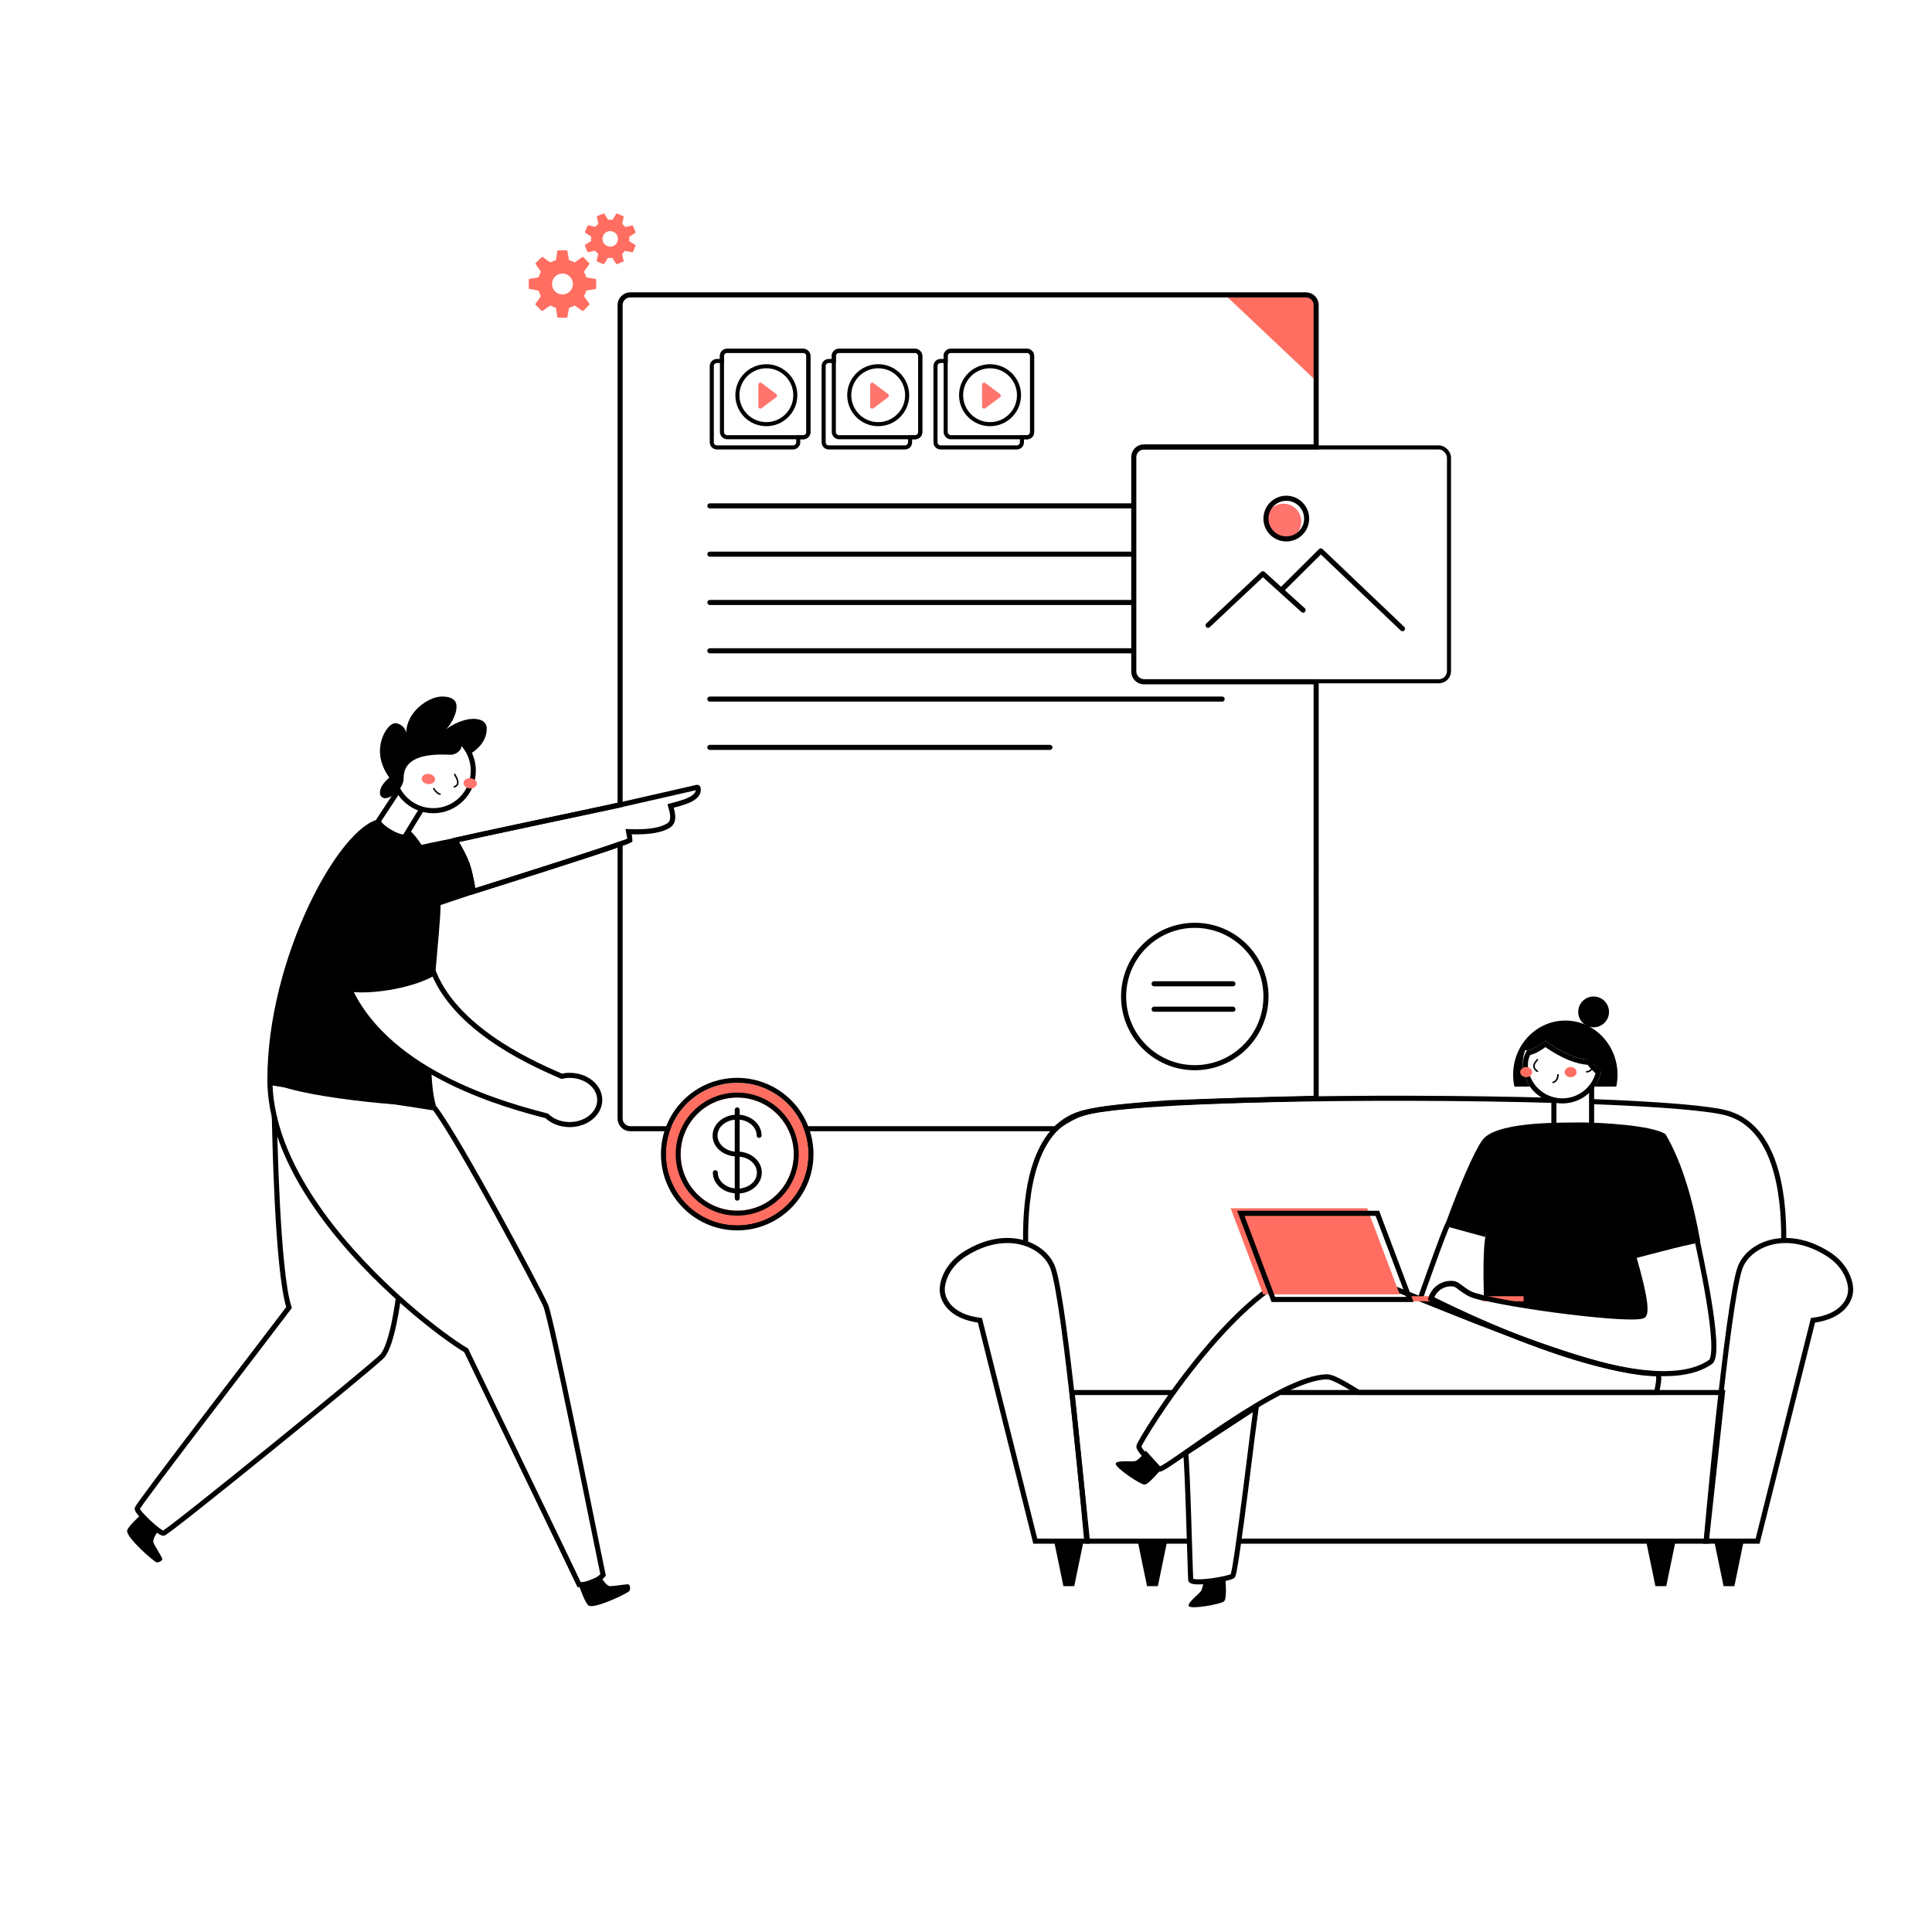<?xml version="1.0" encoding="UTF-8"?>
<svg width="380px" height="380px" viewBox="0 0 380 380" version="1.1" xmlns="http://www.w3.org/2000/svg" xmlns:xlink="http://www.w3.org/1999/xlink">
    <defs>
        <rect id="path-1" x="0" y="0" width="62" height="46" rx="2"></rect>
    </defs>
    <g id="Illustrations/Ligth/380px/feature_key1" stroke="none" stroke-width="1" fill="none" fill-rule="evenodd">
        <g id="Group-8" transform="translate(25, 42)">
            <g id="Group-7" transform="translate(64, 15)">
                <g id="undraw_media_player_ylg8">
                    <polygon id="Triangle" fill="#FF6E61" transform="translate(160.89, 9.435) rotate(-90) translate(-160.89, -9.435) " points="168.889 17.878 152.39 18.435 169.39 0.435"></polygon>
                    <path d="M167.872,1 C168.977,1 169.872,1.895 169.872,3 L169.871,30.9 L136,30.9 C134.946,30.9 134.082,31.716 134.005,32.751 L134,32.9 L134,75.1 C134,76.205 134.895,77.1 136,77.1 L136,77.1 L169.871,77.1 L169.872,159.013 C160.029,159.251 150.4,159.545 140.984,159.894 C128.809,160.758 125.775,161.366 123.581,162.113 L123.407,162.173 C123.35,162.193 123.293,162.214 123.236,162.234 L123.066,162.295 L123.066,162.295 L122.898,162.358 C122.869,162.368 122.841,162.378 122.813,162.389 C121.063,163.202 119.665,164.073 118.619,165 L69.077,165 C69.652,166.506 69.969,168.113 69.998,169.756 C70.133,177.486 63.975,183.863 56.244,183.998 C48.514,184.133 42.137,177.975 42.002,170.244 C41.97,168.397 42.297,166.626 42.919,165 L34.967,165 C33.863,165 32.967,164.105 32.967,163 L32.967,109.015 C30.544,109.868 26.19,111.294 21.587,112.777 L20.691,113.066 L19.341,113.499 L19.341,113.499 L18.441,113.787 L18.087,113.901 L18.087,113.901 L17.379,114.127 C10.441,116.345 4.092,118.337 4.092,118.337 C3.668,115.827 3.265,114.049 2.884,113.002 C2.417,111.719 1.621,110.145 0.495,108.278 L0.55,108.263 L0.71,108.224 C2.119,107.884 8.732,106.469 15.612,105.006 L17.022,104.706 C17.178,104.673 17.335,104.639 17.492,104.606 L18.429,104.407 L19.345,104.212 C24.518,103.114 29.33,102.095 31.625,101.603 L32.003,101.522 L32.003,101.522 L32,101.517 C32.198,101.476 32.53,101.404 32.966,101.307 L32.967,3 C32.967,1.895 33.863,1 34.967,1 L167.872,1 Z" id="Rectangle-2" stroke="#000000"></path>
                    <line x1="50.622" y1="42.5" x2="133.7" y2="42.5" id="Line" stroke="#000000" stroke-linecap="round"></line>
                    <line x1="50.622" y1="52" x2="133.8" y2="52" id="Line-Copy" stroke="#000000" stroke-linecap="round"></line>
                    <line x1="50.622" y1="61.5" x2="133.5" y2="61.5" id="Line-Copy-2" stroke="#000000" stroke-linecap="round"></line>
                    <line x1="50.622" y1="71" x2="133.5" y2="71" id="Line-Copy-3" stroke="#000000" stroke-linecap="round"></line>
                    <line x1="50.622" y1="80.5" x2="151.378" y2="80.5" id="Line-Copy-4" stroke="#000000" stroke-linecap="round"></line>
                    <line x1="50.622" y1="90" x2="117.5" y2="90" id="Line-Copy-5" stroke="#000000" stroke-linecap="round"></line>
                </g>
                <g id="Rectangle-2-Copy" transform="translate(134, 31)">
                    <mask id="mask-2" fill="white">
                        <use xlink:href="#path-1"></use>
                    </mask>
                    <use id="Rectangle" stroke="#000000" stroke-width="0.8" xlink:href="#path-1"></use>
                    <g id="Group-2" mask="url(#mask-2)">
                        <g transform="translate(25, 10)">
                            <path d="M4.449,1.079 C6.392,1.079 7.949,2.635 7.949,4.579 C7.949,6.522 6.392,8.079 4.449,8.079 C2.505,8.079 0.949,6.522 0.949,4.579 C0.949,2.635 2.505,1.079 4.449,1.079 Z" id="Path" stroke="none" fill="#FF746C" fill-rule="nonzero"></path>
                            <circle id="Oval" stroke="#000000" stroke-width="1" fill="none" cx="5" cy="4" r="4"></circle>
                        </g>
                    </g>
                    <polyline id="Path-4" stroke="#000000" stroke-linecap="round" stroke-linejoin="round" mask="url(#mask-2)" points="14.608 34.989 25.392 24.854 33.301 32"></polyline>
                    <polyline id="Path-5" stroke="#000000" stroke-linecap="round" stroke-linejoin="round" mask="url(#mask-2)" points="29.107 27.982 36.786 20.359 52.853 35.662"></polyline>
                </g>
                <g id="Group-3" transform="translate(51, 12)" stroke-width="0.8">
                    <g id="Group-4" transform="translate(5.036, 3.036)" fill-rule="nonzero">
                        <circle id="Oval" stroke="#000000" cx="5.695" cy="5.695" r="5.695"></circle>
                        <polygon id="Path" stroke="#FF746C" fill="#FF746C" stroke-linejoin="round" points="4.523 7.936 4.523 3.624 7.398 5.78"></polygon>
                    </g>
                    <g id="Rectangle-2-Copy-2" stroke="#000000">
                        <path d="M18,0 C18.552,-1.01453063e-16 19,0.448 19,1 L19,16 C19,16.552 18.552,17 18,17 L17,17 L17,18 C17,18.552 16.552,19 16,19 L1,19 C0.448,19 6.76353751e-17,18.552 0,18 L0,3 C-6.76353751e-17,2.448 0.448,2 1,2 L2,2 L2,1 C2,0.448 2.448,1.01453063e-16 3,0 L18,0 Z" id="Rectangle-3"></path>
                        <rect id="Rectangle" x="2" y="0" width="17" height="17" rx="1"></rect>
                    </g>
                </g>
                <g id="Group-3-Copy" transform="translate(73, 12)" stroke-width="0.8">
                    <g id="Group-4" transform="translate(5.036, 3.036)" fill-rule="nonzero">
                        <circle id="Oval" stroke="#000000" cx="5.695" cy="5.695" r="5.695"></circle>
                        <polygon id="Path" stroke="#FF746C" fill="#FF746C" stroke-linejoin="round" points="4.523 7.936 4.523 3.624 7.398 5.78"></polygon>
                    </g>
                    <g id="Rectangle-2-Copy-2" stroke="#000000">
                        <path d="M18,0 C18.552,-1.01453063e-16 19,0.448 19,1 L19,16 C19,16.552 18.552,17 18,17 L17,17 L17,18 C17,18.552 16.552,19 16,19 L1,19 C0.448,19 6.76353751e-17,18.552 0,18 L0,3 C-6.76353751e-17,2.448 0.448,2 1,2 L2,2 L2,1 C2,0.448 2.448,1.01453063e-16 3,0 L18,0 Z" id="Rectangle-3"></path>
                        <rect id="Rectangle" x="2" y="0" width="17" height="17" rx="1"></rect>
                    </g>
                </g>
                <g id="Group-3-Copy-2" transform="translate(95, 12)" stroke-width="0.8">
                    <g id="Group-4" transform="translate(5.036, 3.036)" fill-rule="nonzero">
                        <circle id="Oval" stroke="#000000" cx="5.695" cy="5.695" r="5.695"></circle>
                        <polygon id="Path" stroke="#FF746C" fill="#FF746C" stroke-linejoin="round" points="4.523 7.936 4.523 3.624 7.398 5.78"></polygon>
                    </g>
                    <g id="Rectangle-2-Copy-2" stroke="#000000">
                        <path d="M18,0 C18.552,-1.01453063e-16 19,0.448 19,1 L19,16 C19,16.552 18.552,17 18,17 L17,17 L17,18 C17,18.552 16.552,19 16,19 L1,19 C0.448,19 6.76353751e-17,18.552 0,18 L0,3 C-6.76353751e-17,2.448 0.448,2 1,2 L2,2 L2,1 C2,0.448 2.448,1.01453063e-16 3,0 L18,0 Z" id="Rectangle-3"></path>
                        <rect id="Rectangle" x="2" y="0" width="17" height="17" rx="1"></rect>
                    </g>
                </g>
                <path d="M56,155.968 C63.75,155.968 70.032,162.25 70.032,170 C70.032,173.722 68.554,177.291 65.922,179.922 C63.291,182.554 59.722,184.032 56,184.032 C48.25,184.032 41.968,177.75 41.968,170 C41.968,162.25 48.25,155.968 56,155.968 Z M56,158.871 C49.854,158.871 44.871,163.854 44.871,170 C44.871,176.146 49.854,181.129 56,181.129 C58.952,181.129 61.782,179.957 63.869,177.869 C65.957,175.782 67.129,172.952 67.129,170 C67.129,163.854 62.146,158.871 56,158.871 Z" id="Path-3" fill="#FF6E61" fill-rule="nonzero"></path>
                <path d="M56.484,169.516 L56.484,163.226 C58.366,163.419 59.823,164.735 59.823,166.323 C59.823,166.59 60.039,166.806 60.306,166.806 C60.574,166.806 60.79,166.59 60.79,166.323 C60.79,164.218 58.918,162.476 56.484,162.253 L56.484,161.29 C56.484,161.023 56.267,160.806 56,160.806 C55.733,160.806 55.516,161.023 55.516,161.29 L55.516,162.258 C53.097,162.447 51.161,164.194 51.161,166.371 C51.161,168.548 53.097,170.242 55.516,170.445 L55.516,176.735 C53.634,176.542 52.177,175.226 52.177,173.639 C52.177,173.371 51.961,173.155 51.694,173.155 C51.426,173.155 51.21,173.371 51.21,173.639 C51.21,175.744 53.082,177.51 55.516,177.708 L55.516,178.676 C55.516,178.943 55.733,179.16 56,179.16 C56.267,179.16 56.484,178.943 56.484,178.676 L56.484,177.742 C58.903,177.553 60.839,175.806 60.839,173.629 C60.839,171.452 58.903,169.724 56.484,169.516 Z M52.129,166.332 C52.129,164.74 53.581,163.429 55.516,163.231 L55.516,169.516 C53.615,169.318 52.129,167.992 52.129,166.352 L52.129,166.332 Z M56.484,176.774 L56.484,170.508 C58.385,170.682 59.871,172.008 59.871,173.648 C59.871,175.289 58.419,176.556 56.484,176.774 Z M56,155 C47.716,155 41,161.716 41,170 C41,178.284 47.716,185 56,185 C64.284,185 71,178.284 71,170 C71,166.022 69.42,162.206 66.607,159.393 C63.794,156.58 59.978,155 56,155 Z M56,184.032 C48.25,184.032 41.968,177.75 41.968,170 C41.968,162.25 48.25,155.968 56,155.968 C63.75,155.968 70.032,162.25 70.032,170 C70.032,173.722 68.554,177.291 65.922,179.922 C63.291,182.554 59.722,184.032 56,184.032 Z M56,157.903 C49.319,157.903 43.903,163.319 43.903,170 C43.903,176.681 49.319,182.097 56,182.097 C62.681,182.097 68.097,176.681 68.097,170 C68.097,166.792 66.822,163.715 64.554,161.446 C62.285,159.178 59.208,157.903 56,157.903 Z M56,181.129 C49.854,181.129 44.871,176.146 44.871,170 C44.871,163.854 49.854,158.871 56,158.871 C62.146,158.871 67.129,163.854 67.129,170 C67.129,172.952 65.957,175.782 63.869,177.869 C61.782,179.957 58.952,181.129 56,181.129 Z" id="Shape" fill="#000000" fill-rule="nonzero"></path>
            </g>
            <g id="Group" transform="translate(79, 0)" fill="#FF6E61" fill-rule="nonzero">
                <path d="M7.42,7.23 C7.513,7.23 7.591,7.295 7.607,7.386 L7.607,7.386 L7.92,9.173 C8.305,9.279 8.675,9.433 9.022,9.632 L9.022,9.632 L10.493,8.573 C10.568,8.519 10.671,8.527 10.737,8.593 L10.737,8.593 L11.876,9.731 C11.941,9.796 11.95,9.898 11.897,9.974 L11.897,9.974 L10.851,11.467 C11.045,11.811 11.197,12.178 11.303,12.56 L11.303,12.56 L13.098,12.854 C13.19,12.869 13.257,12.949 13.257,13.041 L13.257,13.041 L13.257,14.651 C13.257,14.743 13.191,14.822 13.1,14.837 L13.1,14.837 L11.304,15.152 C11.199,15.534 11.048,15.902 10.853,16.248 L10.853,16.248 L11.914,17.723 C11.968,17.798 11.96,17.902 11.894,17.968 L11.894,17.968 L10.757,19.107 C10.691,19.172 10.589,19.181 10.514,19.128 L10.514,19.128 L9.025,18.083 C8.679,18.281 8.31,18.436 7.924,18.543 L7.924,18.543 L7.607,20.332 C7.591,20.422 7.513,20.488 7.421,20.488 L7.421,20.488 L5.81,20.488 C5.718,20.488 5.639,20.42 5.624,20.33 L5.624,20.33 L5.327,18.549 C4.942,18.443 4.571,18.29 4.222,18.093 L4.222,18.093 L2.744,19.128 C2.668,19.181 2.566,19.172 2.501,19.107 L2.501,19.107 L1.363,17.968 C1.297,17.902 1.289,17.799 1.343,17.723 L1.343,17.723 L2.388,16.262 C2.188,15.911 2.034,15.538 1.927,15.151 L1.927,15.151 L0.157,14.838 C0.066,14.821 -2.07443818e-13,14.743 -2.07443818e-13,14.651 L-2.07443818e-13,14.651 L-2.07443818e-13,13.041 C-2.07443818e-13,12.949 0.067,12.869 0.158,12.854 L0.158,12.854 L1.929,12.56 C2.036,12.172 2.191,11.8 2.391,11.45 L2.391,11.45 L1.358,9.974 C1.306,9.898 1.315,9.796 1.38,9.731 L1.38,9.731 L2.518,8.594 C2.584,8.527 2.687,8.519 2.763,8.573 L2.763,8.573 L4.229,9.621 C4.577,9.424 4.947,9.273 5.333,9.167 L5.333,9.167 L5.623,7.389 C5.638,7.297 5.717,7.23 5.81,7.23 L5.81,7.23 Z M6.629,11.804 C5.495,11.804 4.573,12.726 4.573,13.859 C4.573,14.993 5.495,15.915 6.629,15.915 C7.762,15.915 8.684,14.992 8.684,13.859 C8.684,12.726 7.762,11.804 6.629,11.804 Z" id="Shape"></path>
                <path d="M14.662,0.014 C14.748,-0.021 14.846,0.011 14.895,0.09 L14.895,0.09 L15.604,1.237 C15.893,1.206 16.183,1.208 16.472,1.243 L16.472,1.243 L17.186,0.098 C17.235,0.02 17.332,-0.015 17.42,0.024 L17.42,0.024 L18.557,0.499 C18.641,0.535 18.688,0.626 18.668,0.716 L18.668,0.716 L18.367,2.041 C18.597,2.225 18.801,2.432 18.978,2.658 L18.978,2.658 L20.299,2.351 C20.391,2.327 20.483,2.378 20.518,2.464 L20.518,2.464 L20.985,3.603 C21.02,3.689 20.988,3.786 20.911,3.836 L20.911,3.836 L19.756,4.563 C19.787,4.85 19.786,5.139 19.752,5.424 L19.752,5.424 L20.907,6.147 C20.986,6.196 21.018,6.295 20.982,6.381 L20.982,6.381 L20.507,7.516 C20.471,7.6 20.379,7.646 20.29,7.628 L20.29,7.628 L18.958,7.327 C18.778,7.551 18.574,7.755 18.347,7.934 L18.347,7.934 L18.655,9.258 C18.676,9.349 18.628,9.441 18.542,9.477 L18.542,9.477 L17.404,9.945 C17.38,9.954 17.356,9.959 17.332,9.959 C17.268,9.959 17.207,9.927 17.171,9.87 L17.171,9.87 L16.445,8.717 C16.158,8.751 15.866,8.752 15.578,8.718 L15.578,8.718 L14.841,9.862 C14.792,9.939 14.693,9.971 14.609,9.934 L14.609,9.934 L13.473,9.46 C13.388,9.424 13.34,9.332 13.362,9.241 L13.362,9.241 L13.672,7.925 C13.444,7.744 13.238,7.538 13.058,7.31 L13.058,7.31 L11.737,7.598 C11.647,7.616 11.556,7.57 11.521,7.485 L11.521,7.485 L11.055,6.344 C11.02,6.258 11.052,6.159 11.131,6.11 L11.131,6.11 L12.275,5.404 C12.242,5.111 12.243,4.818 12.277,4.531 L12.277,4.531 L11.144,3.799 C11.067,3.749 11.037,3.652 11.073,3.566 L11.073,3.566 L11.547,2.431 C11.583,2.346 11.674,2.297 11.766,2.32 L11.766,2.32 L13.074,2.63 C13.259,2.4 13.467,2.193 13.695,2.015 L13.695,2.015 L13.409,0.695 C13.39,0.605 13.437,0.514 13.523,0.479 L13.523,0.479 Z M16.024,3.455 C15.406,3.455 14.853,3.823 14.615,4.392 C14.29,5.17 14.658,6.066 15.434,6.392 C15.623,6.47 15.821,6.51 16.023,6.51 C16.641,6.51 17.194,6.142 17.432,5.573 C17.758,4.796 17.39,3.9 16.613,3.574 C16.425,3.495 16.226,3.455 16.024,3.455 Z" id="Shape"></path>
            </g>
            <g id="man-trolley" transform="translate(0, 95)">
                <path d="M28.956,82.498 C29.019,84.544 29.467,112.79 31.846,120.176 C28.238,125.016 2.061,158.971 1.982,159.724 C1.903,160.478 6.343,164.569 7.136,164.569 C7.929,164.569 48.084,131.91 50.133,129.773 C52.183,127.637 53.359,118.235 53.359,118.235" id="Path" stroke="#000000" fill-rule="nonzero"></path>
                <path d="M28.094,75.927 L60.465,80.925 C65.216,87.126 81.075,116.875 82.333,119.784 C82.922,121.145 85.316,132.331 87.754,144.101 L87.998,145.28 C88.038,145.477 88.079,145.673 88.12,145.87 L88.363,147.051 C88.444,147.444 88.525,147.837 88.606,148.23 L88.848,149.406 C90.094,155.47 91.282,161.32 92.167,165.681 C92.908,169.327 93.438,171.937 93.617,172.774 C92.476,174.097 90.372,174.751 88.905,174.683 C88.088,172.931 83.747,163.922 79.109,154.313 L79.109,154.313 L78.467,152.983 L77.823,151.65 C75.088,145.985 72.353,140.326 70.27,136.015 C68.346,132.035 66.979,129.205 66.679,128.582 C62.479,126.15 48.263,115.573 38.292,101.779 C32.594,93.897 28.274,84.96 28.094,75.927 L28.094,75.927 Z" id="Path" stroke="#000000" fill-rule="nonzero"></path>
                <path d="M3.041,160.604 C2.644,161.001 0.063,163.328 -2.01878445e-16,164.089 C-0.107,165.465 5.368,170.297 5.851,170.301 C6.335,170.305 6.985,169.944 6.918,169.584 C6.85,169.223 5.221,166.753 5.142,166.281 C5.062,165.81 5.701,164.406 6.398,164.002" id="Path" fill="#000000" fill-rule="nonzero"></path>
                <path d="M88.802,174.658 C89.016,175.201 90.134,178.468 90.808,178.821 C92.033,179.463 98.625,176.327 98.82,175.883 C99.014,175.439 98.939,174.694 98.578,174.622 C98.217,174.551 95.307,175.066 94.843,174.959 C94.38,174.852 93.341,173.707 93.258,172.906" id="Path" fill="#000000" fill-rule="nonzero"></path>
                <path d="M49.621,24.129 L49.507,24.321 C48.896,25.336 54.141,28.389 54.708,27.445 L54.708,27.445 L55.453,26.201 C56.388,27.036 57.209,28.065 57.92,29.195 L57.911,29.17 C58.28,29.075 60.655,28.575 64.072,27.885 C64.85,28.873 67.153,32.742 68.032,38.441 L68.092,38.851 L61.654,41.011 C61.654,43.473 61.091,48.839 60.582,54.966 C60.494,54.774 60.41,54.579 60.33,54.383 C55.497,57.182 46.95,58.153 43.723,57.499 C47.07,64.718 53.269,69.969 59.843,73.765 C59.959,76.411 60.234,78.724 60.738,80.461 C57.519,80.988 31.659,78.82 27.588,75.343 C27.588,51.382 41.787,25.457 49.621,24.129 Z" id="Combined-Shape" fill="#000000" fill-rule="nonzero"></path>
                <path d="M60.33,54.383 C65.269,66.39 81.714,72.994 85.464,74.687 C85.968,74.572 86.5,74.51 87.05,74.51 C90.314,74.51 92.96,76.677 92.96,79.351 C92.96,82.024 90.314,84.191 87.05,84.191 C85.245,84.191 83.63,83.529 82.546,82.486 C75.464,80.626 51.633,74.557 43.723,57.499 C46.95,58.153 55.497,57.182 60.33,54.383 Z" id="Combined-Shape" stroke="#000000" fill-rule="nonzero"></path>
                <path d="M112.29,17.969 C112.829,20.196 108.789,20.977 106.902,21.517 C107.441,23.34 107.643,24.775 106.319,25.481 C105.211,26.079 103.299,26.767 98.646,26.58 C98.789,27.261 98.879,27.862 98.879,28.278 C98.181,28.672 92.137,30.667 85.587,32.777 L84.691,33.066 C84.242,33.21 83.791,33.355 83.341,33.499 L82.441,33.787 C75.103,36.137 68.092,38.337 68.092,38.337 C67.668,35.827 67.265,34.049 66.884,33.002 C66.417,31.719 65.621,30.145 64.495,28.278 L64.55,28.263 L64.55,28.263 L64.71,28.224 C66.119,27.884 72.732,26.469 79.612,25.006 L81.022,24.706 C81.178,24.673 81.335,24.639 81.492,24.606 L82.429,24.407 C88.249,23.171 93.778,22 96.003,21.522 L96,21.517 C96.873,21.338 100.371,20.542 103.838,19.749 L104.554,19.586 C108.122,18.769 111.46,18.002 111.624,17.969 C111.957,17.901 112.238,17.762 112.29,17.969 Z" id="Combined-Shape" stroke="#000000" fill-rule="nonzero"></path>
                <path d="M57.877,22.269 L54.708,27.445 C54.141,28.389 48.896,25.336 49.507,24.321 L53.235,18.658" id="Path" stroke="#000000" fill-rule="nonzero"></path>
                <circle id="Oval" stroke="#000000" fill-rule="nonzero" cx="60.211" cy="14.573" r="7.881"></circle>
                <ellipse id="Oval" fill="#FF746C" fill-rule="nonzero" transform="translate(67.48, 17.071) rotate(-84.07) translate(-67.48, -17.071) " cx="67.48" cy="17.071" rx="1" ry="1.316"></ellipse>
                <ellipse id="Oval" fill="#FF746C" fill-rule="nonzero" transform="translate(59.257, 16.221) rotate(-84.07) translate(-59.257, -16.221) " cx="59.257" cy="16.221" rx="1" ry="1.316"></ellipse>
                <path d="M64.433,15.326 C64.643,15.723 65.745,17.308 64.358,17.752" id="Path" stroke="#000000" stroke-width="0.3" stroke-linecap="round"></path>
                <path d="M61.547,19.191 C61.15,19.14 60.595,18.601 60.322,18.125" id="Path" stroke="#000000" stroke-width="0.3" stroke-linecap="round"></path>
                <path d="M54.399,15.948 C54.399,18.381 51.747,19.991 50.854,19.991 C50.562,20.031 50.268,19.937 50.052,19.735 C49.835,19.533 49.719,19.244 49.733,18.946 C49.733,17.926 50.327,17.052 51.57,15.948 C51.352,15.568 49.733,13.566 49.733,10.735 C49.733,7.746 51.541,5.242 52.752,5.242 C53.82,5.31 54.708,6.103 54.91,7.169 C54.91,2.993 59.308,0 61.911,0 C64.353,0 64.794,1.083 64.794,1.956 C64.794,3.879 63.303,5.936 62.735,6.442 C64.102,5.418 66.235,4.389 68.088,4.389 C69.25,4.389 70.732,4.724 70.732,6.346 C70.732,9.327 67.985,11.049 67.067,11.53 C66.711,10.833 66.262,10.188 65.733,9.615 C65.902,10.179 65.222,11.204 63.925,11.434 C63.208,11.567 54.399,10.363 54.399,15.948 Z" id="Path" fill="#000000" fill-rule="nonzero"></path>
            </g>
            <g id="Group" transform="translate(249.5, 214.5) scale(-1, 1) translate(-249.5, -214.5) translate(160, 154)">
                <g id="Group-89" transform="translate(0, 19.582)">
                    <polygon id="Fill-1" fill="#000000" points="154.842 96.394 152.71 96.394 150.882 87.539 156.669 87.539"></polygon>
                    <polygon id="Fill-2" fill="#000000" points="24.999 96.394 22.868 96.394 21.04 87.539 26.827 87.539"></polygon>
                    <polygon id="Fill-3" fill="#000000" points="138.395 96.394 136.263 96.394 134.436 87.539 140.222 87.539"></polygon>
                    <polygon id="Fill-4" fill="#000000" points="38.4 96.394 36.269 96.394 34.442 87.539 40.228 87.539"></polygon>
                    <g id="Group-59" transform="translate(0, 0.108)" stroke="#000000">
                        <path d="M162.272,28.569 C162.409,18.734 160.679,6.168 151.429,3.334 C142.153,0.491 93.146,-0.242 58.394,0.735" id="Fill-5"></path>
                        <path d="M50.827,0.984 C37.515,1.491 27.312,2.284 23.996,3.334 C14.906,6.212 13.09,18.449 13.164,28.193" id="Fill-5"></path>
                        <polyline id="Fill-13" points="133.249 58.205 153.134 58.205 150.125 87.431 129.979 87.431"></polyline>
                        <polyline id="Fill-13" points="120.316 87.431 28.383 87.431 25.214 58.205 112.024 58.205"></polyline>
                        <g id="Group-19" transform="translate(0, 27.724)">
                            <path d="M18.299,59.708 L28.426,59.708 C28.426,59.708 24.314,13.505 21.801,6.073 C20.247,1.474 12.817,-2.09 4.412,3.249 C2.12,4.706 0.429,6.95 0.046,9.559 C-0.346,12.235 1.7,15.571 7.41,16.275 L18.299,59.708 Z" id="Fill-17"></path>
                        </g>
                        <path d="M160.376,87.431 L150.249,87.431 C150.249,87.431 154.36,41.228 156.873,33.796 C158.428,29.197 165.858,25.634 174.262,30.973 C176.555,32.429 178.245,34.674 178.628,37.282 C179.02,39.959 176.975,43.295 171.264,43.999 L160.376,87.431 Z" id="Fill-22"></path>
                    </g>
                </g>
                <g id="woman-sitting-laptop" transform="translate(26.553, 0)">
                    <path d="M90.398,80.751 C90.638,82.177 94.329,113.436 94.988,113.975 C95.647,114.514 102.642,115.709 103.241,114.81 C103.361,113.385 103.879,91.831 104.25,89.797 L90.398,80.751 Z" id="Path" stroke="#000000" fill-rule="nonzero"></path>
                    <path d="M76.552,53 C92.343,53 113.447,87.568 113.447,88.474 C113.447,89.379 110.801,91.683 109.477,93 C107.749,93 85.707,74.806 76.396,74.806 C75.47,74.806 73.504,75.856 70.834,77.495 C70.632,77.619 70.426,77.746 70.216,77.877 L11.62,77.877 C11.576,77.689 11.537,77.506 11.501,77.328 C11.079,75.228 11.025,74.188 11.737,74.181 C28.087,74.037 70.429,52.994 76.552,53 Z" id="Combined-Shape" stroke="#000000" fill-rule="nonzero"></path>
                    <path d="M26.552,24.771 C26.672,24.772 26.779,24.774 26.871,24.776 C29.309,24.842 42.003,24.468 45.482,27.782 C46.765,29.003 49.394,34.843 51.865,41.32 L52.161,42.1 C52.259,42.36 52.357,42.622 52.455,42.884 L52.763,43.718 L53.067,44.554 C53.098,44.64 53.129,44.726 53.16,44.812 L53.139,44.774 L45.214,46.813 C45.574,48.472 45.675,51.609 45.663,54.781 L45.656,55.645 C45.644,56.929 45.614,58.198 45.578,59.354 C42.424,60.1 37.618,60.915 32.706,61.595 L31.81,61.717 C23.294,62.864 14.737,63.564 14.145,62.755 C13.107,61.335 15.626,53.076 16.142,51.139 C16.142,51.139 5.202,48.341 3.043,48.073 C3.04,48.089 3.037,48.109 3.032,48.133 C4.371,40.527 6.518,32.714 9.865,27.075 C12.517,25.309 22.733,24.792 26.154,24.771 L26.552,24.771 Z" id="Combined-Shape" fill="#000000" fill-rule="nonzero"></path>
                    <path d="M24.401,17.521 L24.401,25.696 C24.401,27.692 31.816,27.675 31.816,25.696 L31.816,20.436" id="Path" stroke="#000000" fill-rule="nonzero"></path>
                    <path d="M29.566,4.731 C35.238,4.731 39.832,9.5 39.832,15.38 C39.832,16.168 39.748,16.954 39.581,17.725 L39.581,17.725 L36.526,17.725 C37.984,15.652 38.355,12.972 37.462,10.552 C37.267,10.576 37.07,10.576 36.875,10.552 C35.617,10.361 34.362,9.371 33.487,8.724 C28.496,12.38 25.299,12.431 24.954,12.431 C24.609,12.431 23.203,14.451 22.556,14.679 L22.499,14.644 C22.705,15.774 23.153,16.82 23.79,17.725 L19.55,17.725 C19.383,16.954 19.299,16.168 19.299,15.38 C19.299,9.5 23.893,4.731 29.566,4.731 Z" id="Combined-Shape" fill="#000000" fill-rule="nonzero"></path>
                    <path d="M33.484,9.344 C34.525,10.109 35.666,10.874 36.8,11.046 C37.483,12.259 37.538,13.502 37.299,14.687 C37.037,15.986 36.421,17.214 35.481,18.219 C34.541,19.225 33.358,19.923 32.079,20.273 C30.801,20.623 29.427,20.624 28.106,20.236 C26.785,19.849 25.63,19.105 24.743,18.12 C23.932,17.219 23.345,16.115 23.062,14.897 C23.466,14.607 23.955,14.106 24.383,13.634 C24.638,13.353 24.845,12.931 24.954,12.931 L24.954,12.931 L25.01,12.931 C25.561,12.924 28.691,12.768 33.484,9.344 Z" id="Path" stroke="#000000" fill-rule="nonzero"></path>
                    <circle id="Oval" fill="#000000" fill-rule="nonzero" cx="24.004" cy="3.029" r="3.029"></circle>
                    <path d="M25.353,12.263 C24.673,12.295 24.139,12.856 24.139,13.537 C24.139,14.217 24.673,14.778 25.353,14.81" id="Path" stroke="#000000" stroke-width="0.3" stroke-linecap="round"></path>
                    <path d="M35.061,12.417 C35.435,12.916 36.396,13.789 35.061,14.716" id="Path" stroke="#000000" stroke-width="0.3" stroke-linecap="round"></path>
                    <path d="M31.014,15.4 C31.014,15.774 31.174,16.666 31.975,16.897" id="Path" stroke="#000000" stroke-width="0.3" stroke-linecap="round"></path>
                    <ellipse id="Oval" fill="#FF6E61" fill-rule="nonzero" cx="28.53" cy="14.87" rx="1.175" ry="1"></ellipse>
                    <ellipse id="Oval" fill="#FF6E61" fill-rule="nonzero" cx="37.266" cy="14.87" rx="1.175" ry="1"></ellipse>
                    <path d="M45.214,46.813 L52.648,44.774 C53.409,46.06 58.121,59.464 58.121,59.464 L45.765,64.371" id="Path" stroke="#000000" fill-rule="nonzero"></path>
                    <path d="M108.942,92.782 C109.119,93.053 111.48,95.962 112.316,95.997 C113.152,96.031 118.225,92.591 118.003,91.853 C117.78,91.114 114.598,91.593 114.05,91.337 C113.502,91.08 112.285,89.859 112.091,89.315" id="Path" fill="#000000" fill-rule="nonzero"></path>
                    <path d="M96.465,114.277 C96.405,114.594 96.083,118.327 96.662,118.931 C97.241,119.536 103.278,120.586 103.629,119.898 C103.98,119.211 101.348,117.349 101.145,116.784 C100.943,116.219 100.639,115.491 100.885,114.954" id="Path" fill="#000000" fill-rule="nonzero"></path>
                    <rect id="Rectangle" fill="#FF6E61" fill-rule="nonzero" x="55.621" y="58.95" width="5" height="1"></rect>
                    <polygon id="Path" fill="#FF6E61" fill-rule="nonzero" points="62.144 58.589 68.538 41.646 95.394 41.646 89 58.589"></polygon>
                    <polygon id="Path" stroke="#000000" fill-rule="nonzero" points="87 59.589 60.144 59.589 66.538 42.646 93.394 42.646"></polygon>
                    <rect id="Rectangle" fill="#FF6E61" fill-rule="nonzero" x="37.765" y="58.95" width="8" height="1"></rect>
                    <path d="M16.142,51.066 C15.626,53.002 13.107,61.261 14.145,62.682 C15.183,64.102 40.736,60.873 47.578,58.746 C49.321,58.176 50.613,56.678 51.385,56.487 C53.435,56.141 55.417,57.392 55.988,59.39 C53.256,60.714 13.809,80.854 1.027,71.89 C-1.389,70.171 3.438,49.067 3.629,48 C5.788,48.268 16.142,51.066 16.142,51.066 Z" id="Path" stroke="#000000" fill-rule="nonzero"></path>
                    <path d="M45.579,59.35 C46.349,59.167 47.022,58.99 47.575,58.819 C49.318,58.249 50.61,56.752 51.383,56.561 C53.433,56.213 55.417,57.464 55.988,59.464" id="Path" stroke="#000000" stroke-linecap="round"></path>
                </g>
            </g>
        </g>
        <g id="undraw_cancel_u1it" transform="translate(221, 182)" stroke="#000000">
            <circle id="Oval" cx="14" cy="14" r="14"></circle>
        </g>
        <line x1="227" y1="193.5" x2="242.5" y2="193.5" id="Line-Copy-5" stroke="#000000" stroke-linecap="round"></line>
        <line x1="227" y1="198.5" x2="242.5" y2="198.5" id="Line-Copy-6" stroke="#000000" stroke-linecap="round"></line>
    </g>
</svg>
